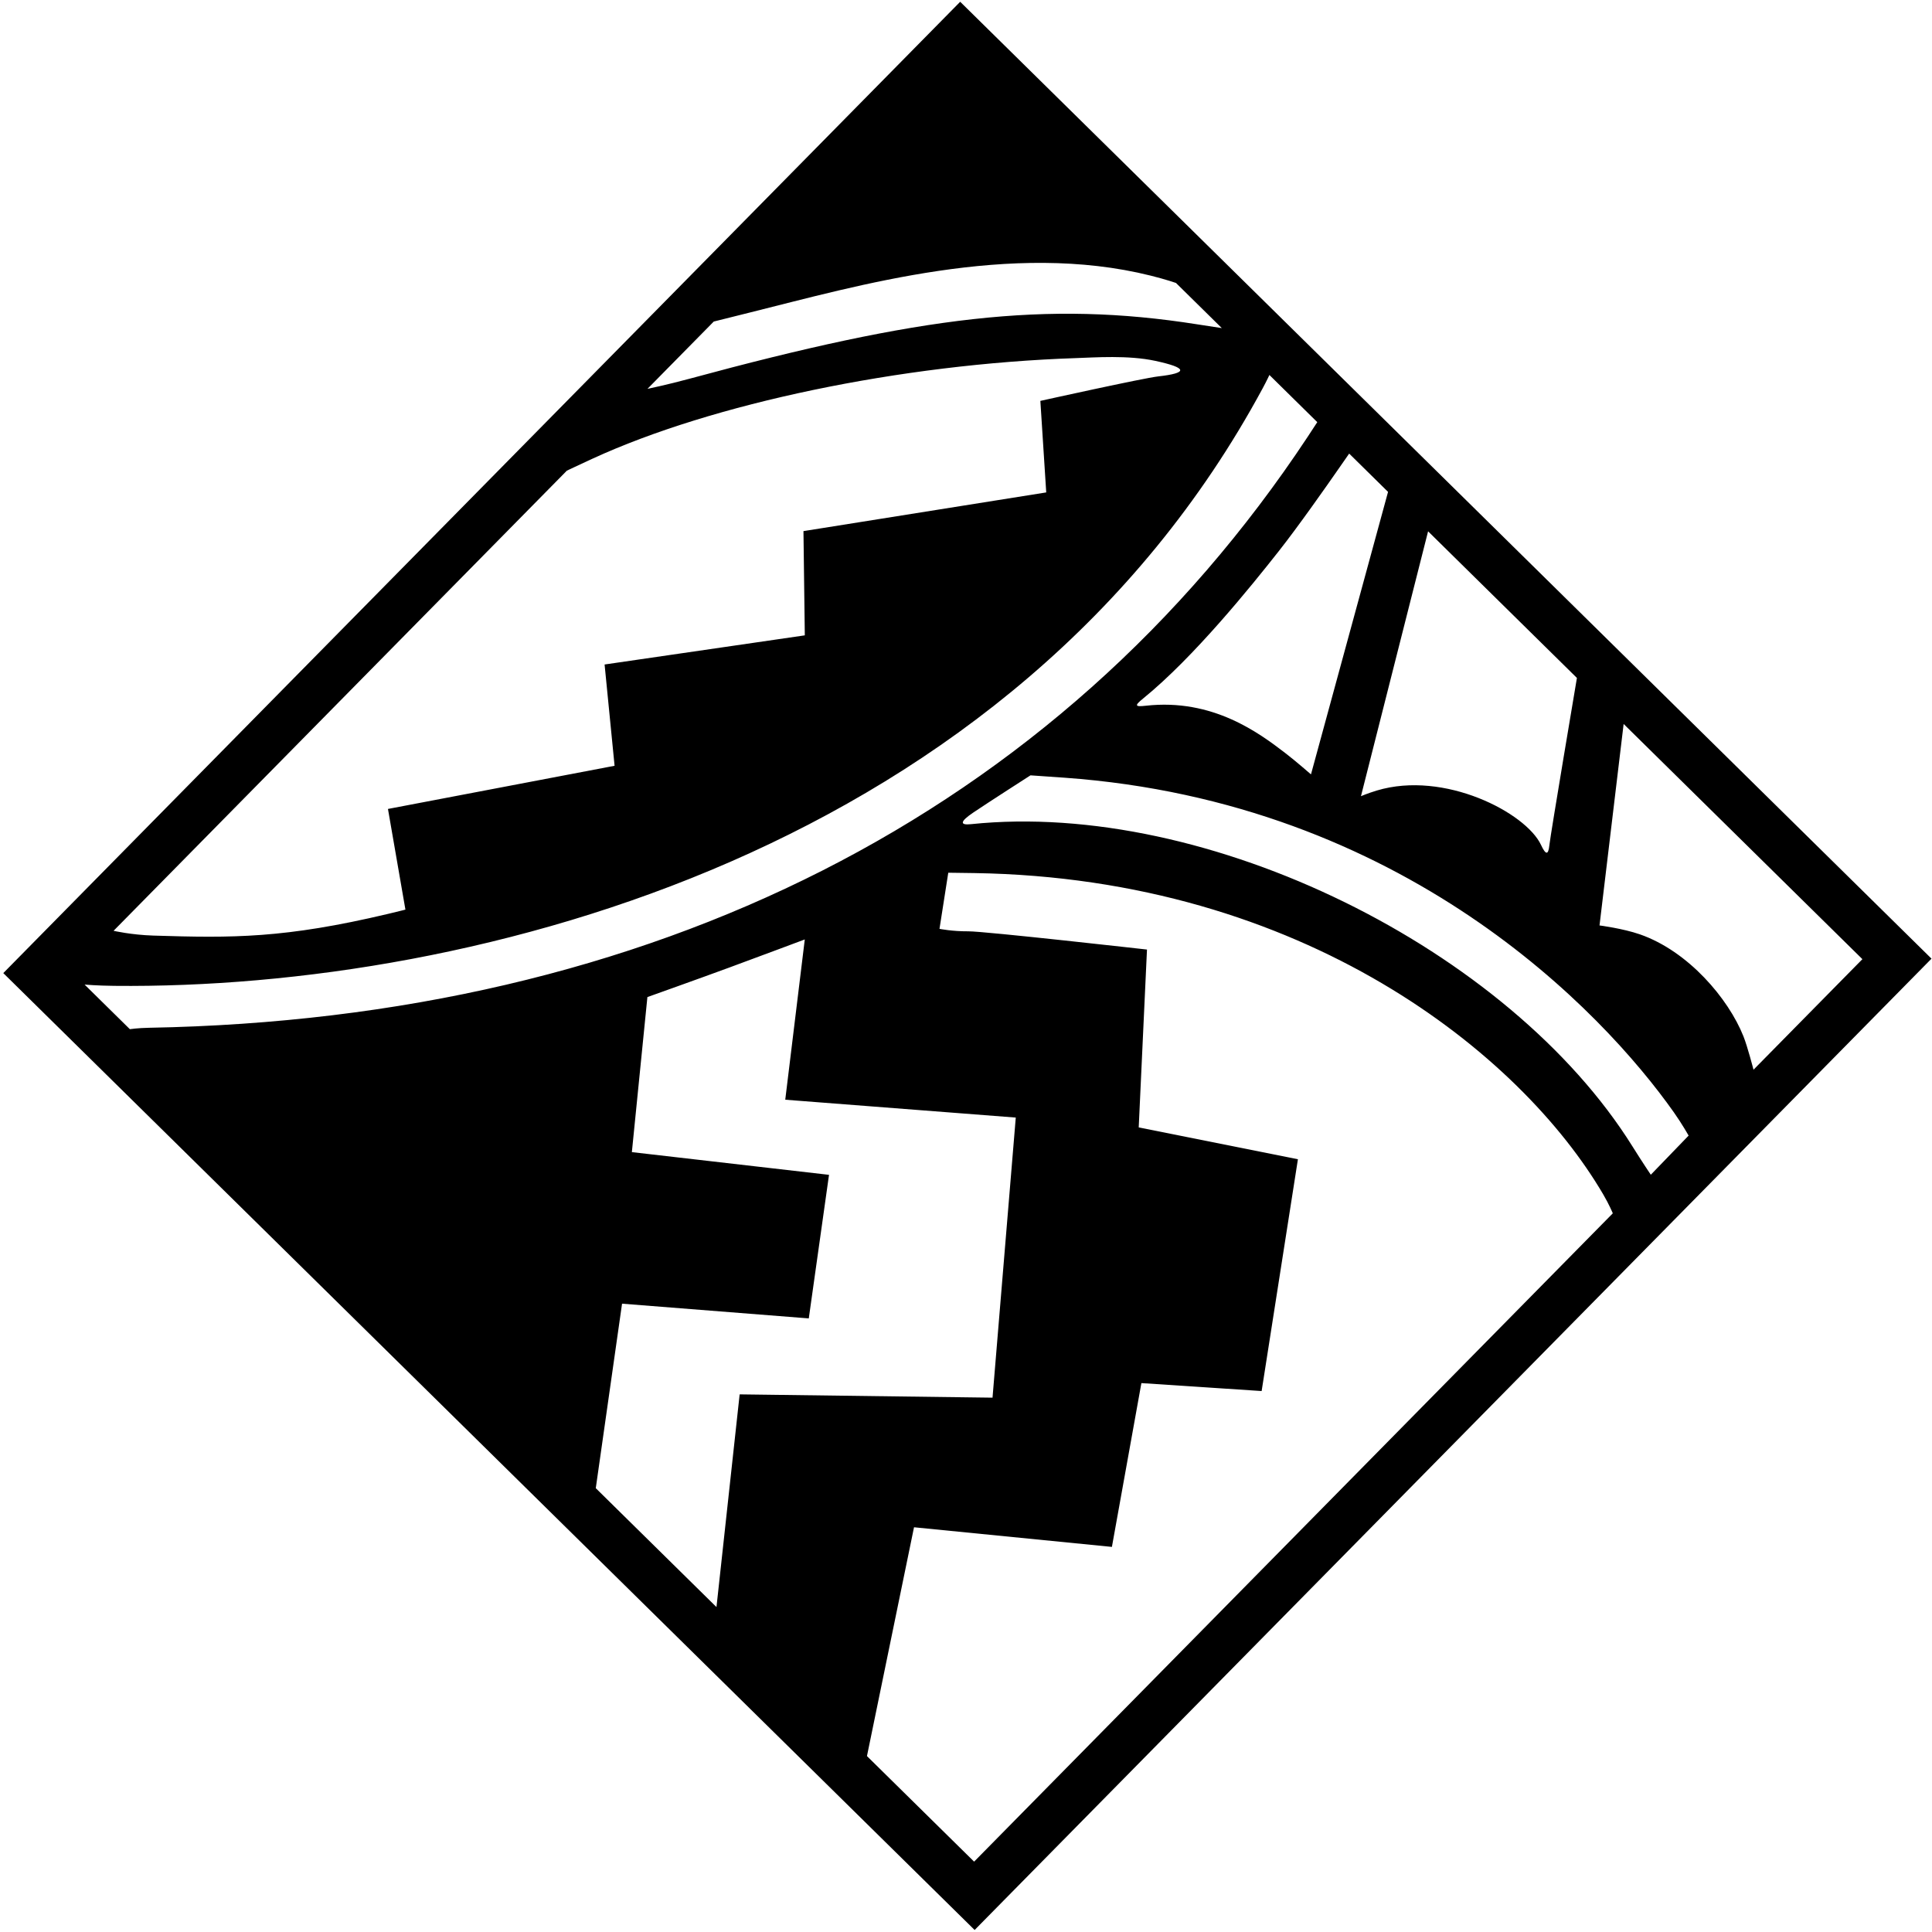 <?xml version="1.0" encoding="UTF-8"?>
<svg xmlns="http://www.w3.org/2000/svg" xmlns:xlink="http://www.w3.org/1999/xlink" width="536pt" height="536pt" viewBox="0 0 536 536" version="1.1">
<g id="surface1">
<path style=" stroke:none;fill-rule:nonzero;fill:rgb(0%,0%,0%);fill-opacity:1;" d="M 266.387 0.492 L 0.914 269.969 L 270.395 535.441 L 535.863 265.965 Z M 437.488 188.082 C 437.488 188.082 430.145 231.602 429.848 234.48 C 429.551 237.359 428.812 237.164 427.531 234.418 C 423.367 225.496 400.734 213.684 381.977 219.316 C 379.387 220.098 377.574 220.891 377.574 220.891 L 396.199 147.406 Z M 374.305 125.84 L 385.09 136.465 L 363.707 214.84 C 363.707 214.84 359.445 211.117 356.551 208.902 C 349.387 203.414 336.48 193.695 317.859 195.797 C 314.891 196.133 314.664 195.793 317.102 193.82 C 331.211 182.387 347.258 162.453 354.773 152.91 C 360.164 146.066 367.699 135.348 371.621 129.695 C 373.227 127.383 374.305 125.84 374.305 125.84 Z M 198.023 89.207 C 198.023 89.207 202.27 88.141 208.246 86.652 C 237.973 79.266 280.438 66.781 319.25 76.473 C 323.488 77.531 326.254 78.5 326.254 78.5 L 338.973 91.027 C 338.973 91.027 335.82 90.555 332.09 89.969 C 290.184 83.375 255.301 87.715 191.27 105.078 C 185.211 106.723 179.625 107.883 179.625 107.883 Z M 157.266 130.578 C 157.266 130.578 160.395 129.09 164.406 127.242 C 197.613 111.961 249.855 100.992 298.445 99.352 C 303.742 99.172 312.984 98.492 320.504 100.113 C 329.496 102.055 329.688 103.488 321.336 104.426 C 317.195 104.887 288.629 111.219 288.629 111.219 L 290.258 136.613 L 222.906 147.348 L 223.281 176.266 L 167.734 184.352 L 170.504 212.453 L 107.633 224.43 L 112.477 252.355 C 112.477 252.355 110.641 252.836 107.73 253.523 C 78.918 260.359 64.582 260.254 42.543 259.562 C 36.363 259.367 31.508 258.234 31.508 258.234 Z M 36.027 285.527 L 23.469 273.156 C 23.469 273.156 26.926 273.461 31.711 273.508 C 131.898 274.551 281.148 235.938 350.32 107.703 C 351.473 105.57 352.172 104.031 352.172 104.031 L 365.453 117.117 C 365.453 117.117 364.355 118.816 362.809 121.16 C 293.406 226.086 180.152 282.605 41.371 285.137 C 38.273 285.191 36.027 285.527 36.027 285.527 Z M 198.773 445.855 L 165.289 412.871 L 172.578 361.684 L 224.383 365.77 L 229.996 325.938 L 175.301 319.637 L 179.609 276.621 C 179.609 276.621 194.273 271.398 202.238 268.461 C 210.207 265.527 223.273 260.633 223.273 260.633 L 217.855 305.098 L 281.809 310.051 L 275.359 387.758 L 205.203 386.844 Z M 270.25 516.48 L 240.523 487.195 L 253.578 423.715 L 308.48 429.16 L 316.66 383.719 L 350.02 385.922 L 360.086 321.609 L 315.918 312.777 L 318.211 263.438 C 318.211 263.438 273.113 258.344 268.637 258.379 C 264.164 258.41 260.645 257.691 260.645 257.691 L 263.082 242.121 C 263.082 242.121 266.246 242.156 270.328 242.219 C 361.902 243.633 422.07 292.605 444.777 331.348 C 446.465 334.227 447.445 336.613 447.445 336.613 Z M 457.988 325.91 C 457.988 325.91 455.715 322.551 452.879 318.016 C 418.676 263.301 335.129 221.812 269.375 228.652 C 266.359 228.965 266.172 228.035 269.988 225.449 C 273.805 222.863 285.891 215.105 285.891 215.105 C 285.891 215.105 289.93 215.371 295.297 215.758 C 389.48 222.504 444.531 280.492 464.371 308.578 C 466.648 311.805 468.48 315.047 468.48 315.047 Z M 483.695 287.527 C 479.523 277.039 468.387 263.887 454.961 259.219 C 450.234 257.578 443.758 256.746 443.758 256.746 L 450.449 200.852 L 516.691 266.105 L 486.48 296.773 C 486.48 296.773 484.836 290.395 483.695 287.527 "/>
</g>
</svg>
